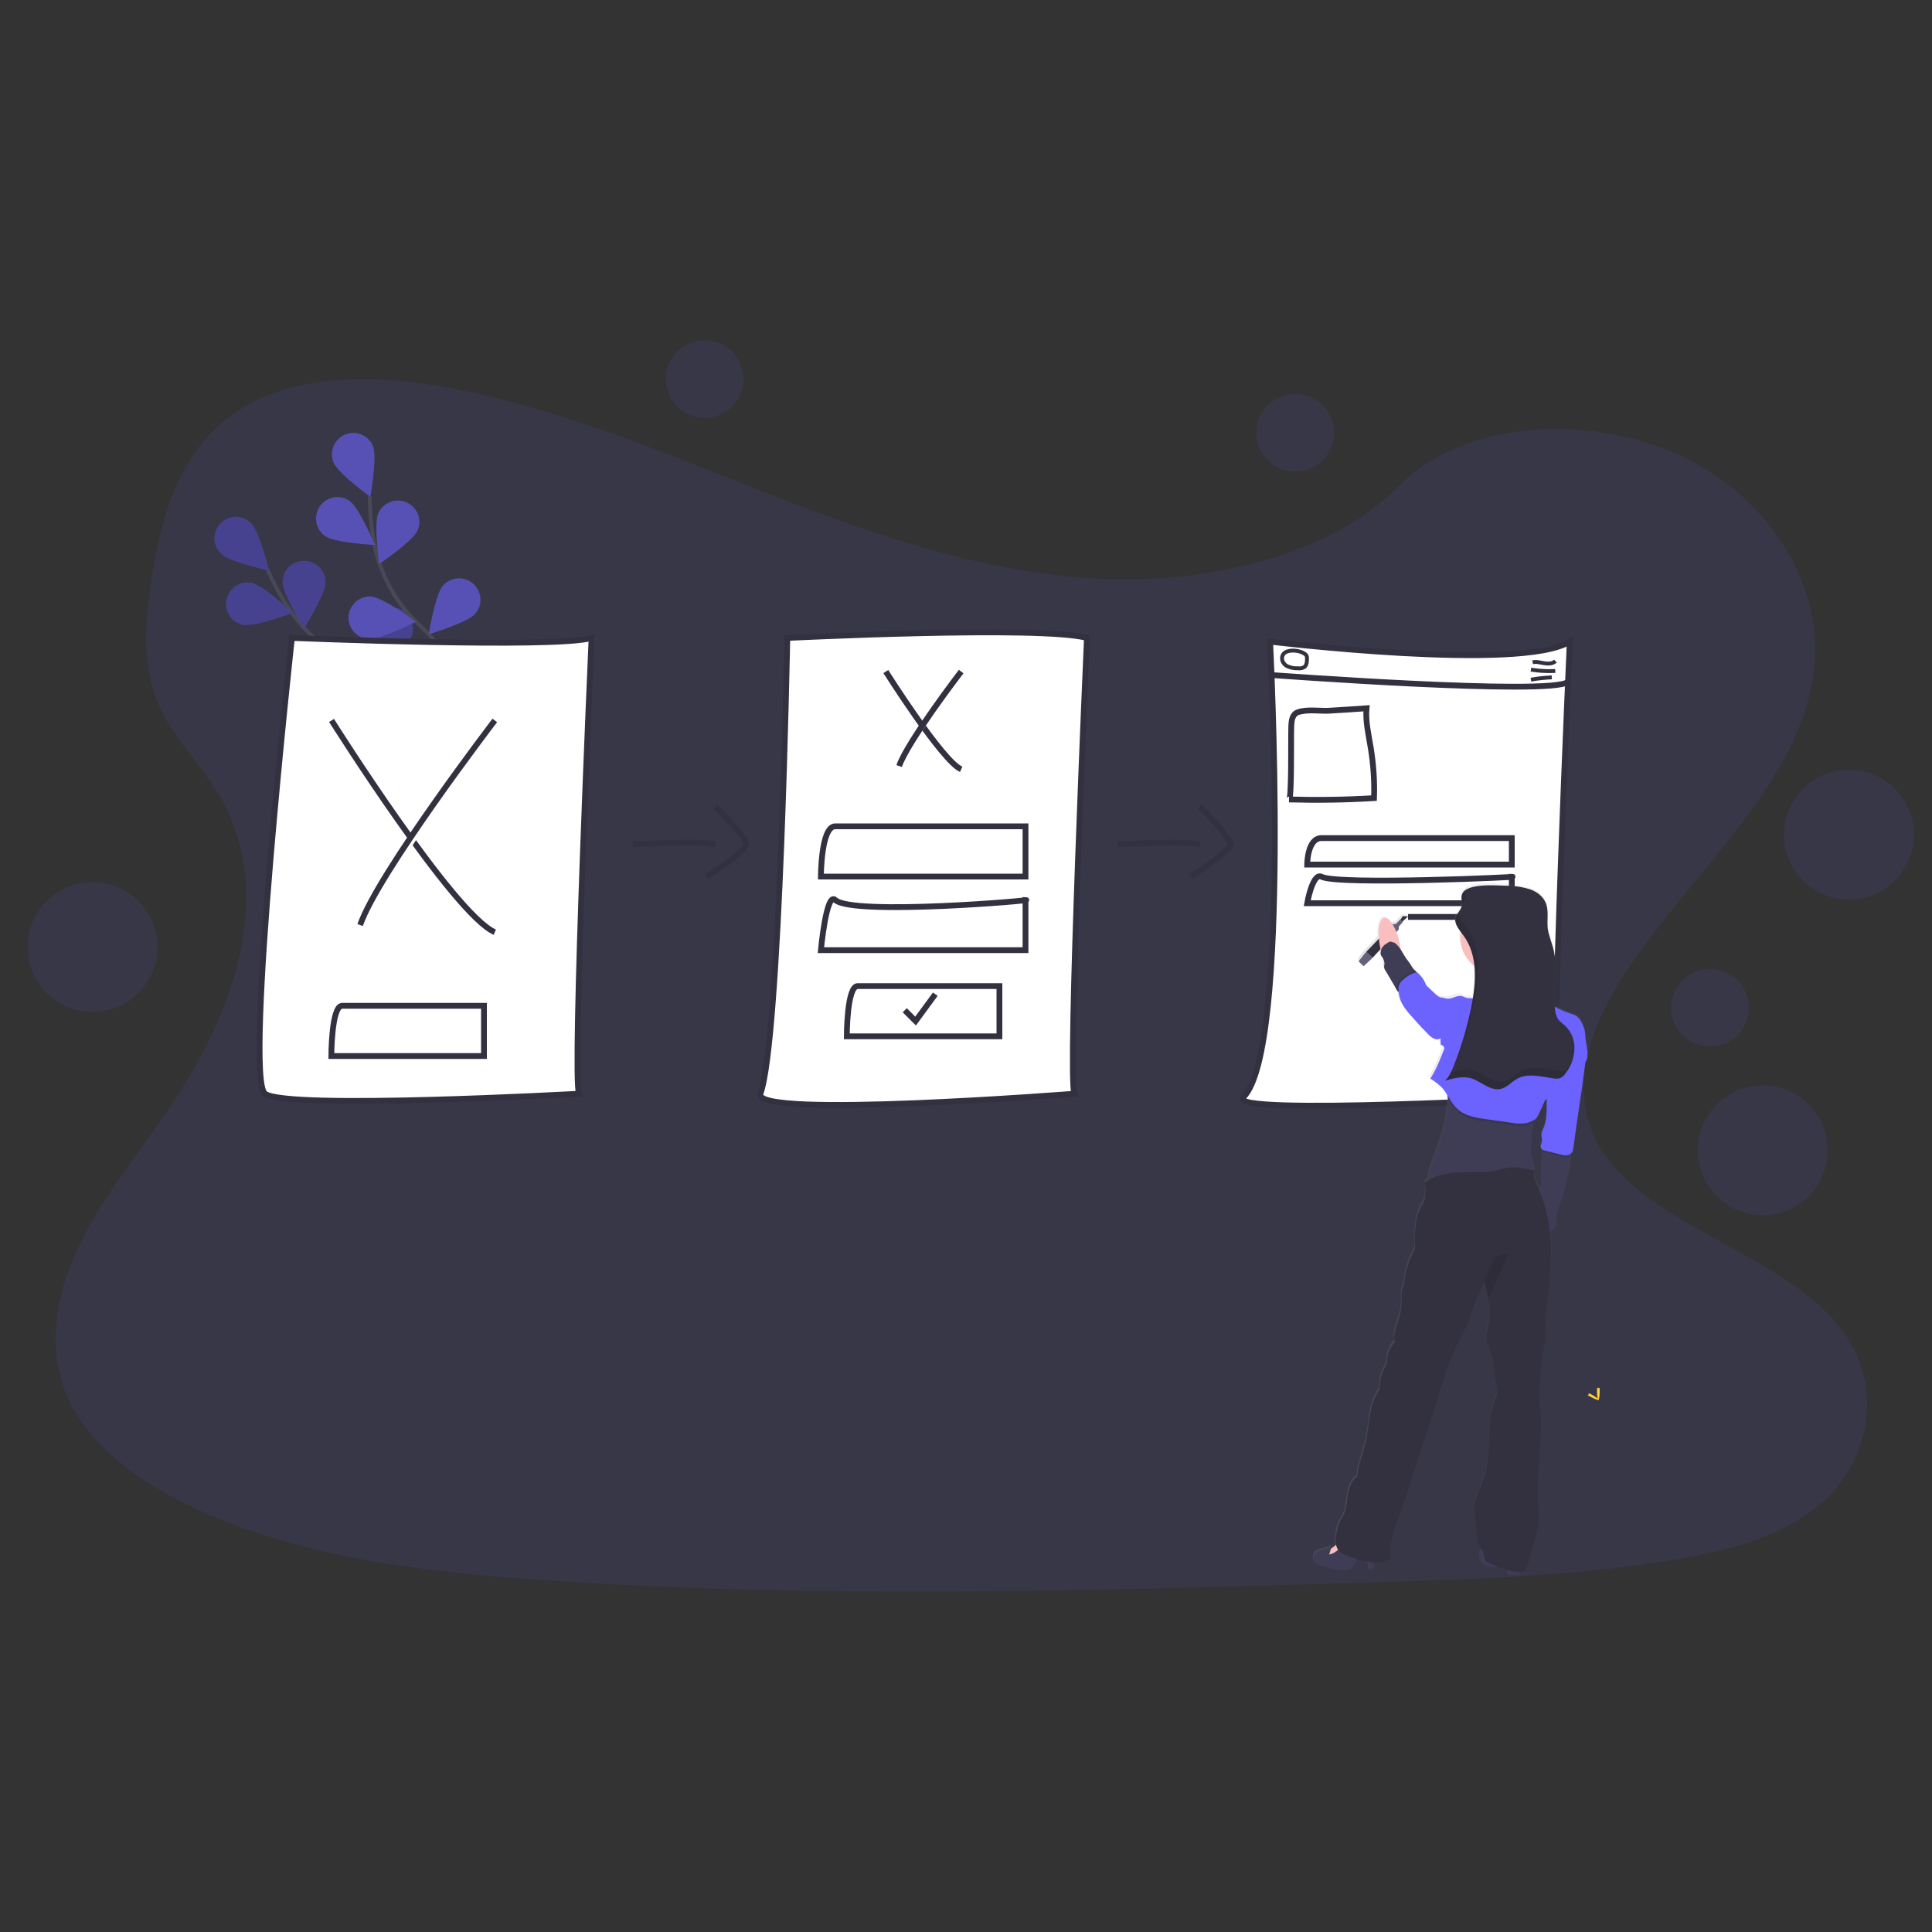 <?xml version="1.0" encoding="utf-8"?>
<!-- Generator: Adobe Illustrator 19.0.0, SVG Export Plug-In . SVG Version: 6.00 Build 0)  -->
<svg version="1.1" xmlns="http://www.w3.org/2000/svg" xmlns:xlink="http://www.w3.org/1999/xlink" x="0px" y="0px"
	 viewBox="0 0 1000 1000" style="enable-background:new 0 0 1000 1000;" xml:space="preserve">
<rect x="0" y="0" width="1000" height="1000" fill="#333333" stroke="none"/>
<style type="text/css">
	.st0{opacity:0.1;fill:#6C63FF;enable-background:new    ;}
	.st1{opacity:0.6;}
	.st2{fill:#6C63FF;}
	.st3{opacity:0.25;enable-background:new    ;}
	.st4{fill:none;stroke:#535461;stroke-width:2;stroke-miterlimit:10;}
	.st5{fill:#FFFFFF;stroke:#33313F;stroke-width:3;stroke-miterlimit:10;}
	.st6{fill:#FFFFFF;stroke:#33313F;stroke-width:2;stroke-miterlimit:10;}
	.st7{fill:none;stroke:#33313F;stroke-width:3;stroke-miterlimit:10;}
	.st8{fill:url(#SVGID_1_);}
	.st9{fill:#33313F;}
	.st10{fill:#65617D;}
	.st11{fill:#FBBEBE;}
	.st12{fill:#3F3D56;}
	.st13{opacity:0.1;enable-background:new    ;}
	.st14{opacity:0.1;}
	.st15{fill:#FFD037;}
</style>
<g id="_x23_background">
	<g>
		<g>
			<path class="st0" d="M573.4,299.7c-60.1-2-117.4-21.5-172-42.7s-108.9-44.8-167.5-56c-37.7-7.2-80.9-8.3-111.3,12
				c-29.3,19.5-38.7,53-43.8,84.2c-3.8,23.5-6,48.1,4.5,70.1c7.2,15.2,20.2,28.1,29.2,42.7c31.1,50.8,9.1,113.5-24.6,163.1
				c-15.8,23.3-34.1,45.5-46.3,70.3c-12.3,24.8-17.8,53.1-7.2,78.5C44.9,747,70.1,765.7,97.4,779c55.5,26.9,120.7,34.6,184.5,38.9
				c141,9.7,282.8,5.5,424.2,1.3c52.3-1.6,104.9-3.2,156.3-11.2c28.6-4.5,58.1-11.6,78.9-28.8c26.4-21.8,32.9-58.9,15.2-86.3
				c-29.6-46-111.5-57.4-132.2-106.7c-11.4-27.1,0.3-57.4,16.9-82.6c35.5-54.1,95-101.4,98.2-163.2c2.1-42.4-26.5-84.9-70.7-105
				c-46.3-21-110.7-18.4-144.9,16.4C688.4,287.7,626.4,301.5,573.4,299.7z"/>
			<circle class="st0" cx="364.7" cy="196.2" r="20.1"/>
			<circle class="st0" cx="670.4" cy="224" r="20.1"/>
			<circle class="st0" cx="885.1" cy="521.6" r="20.1"/>
			<circle class="st0" cx="957" cy="432" r="33.6"/>
			<circle class="st0" cx="912.4" cy="595.4" r="33.6"/>
			<circle class="st0" cx="47.9" cy="490.2" r="33.6"/>
		</g>
	</g>
</g>
<g>
	<g id="_x23_accessory_x28_have_x5B_plant_x5D__x29_" class="st1">
		<path class="st2" d="M168,363.1c5.8-2,18.9-18.2,18.9-18.2s-20.3-4.6-26.1-2.7c-5.8,2-8.8,8.3-6.9,14
			C155.9,362.1,162.2,365.1,168,363.1L168,363.1L168,363.1z"/>
		<path class="st2" d="M206.5,385.9c6-1,21.7-14.8,21.7-14.8s-19.2-8-25.3-7.1c-6,1-10.1,6.7-9.1,12.7S200.6,387,206.5,385.9
			L206.5,385.9L206.5,385.9z"/>
		<path class="st2" d="M253.1,361.2c-0.8,6-14.1,22.1-14.1,22.1s-8.6-19-7.8-25.1c0.8-6,6.4-10.3,12.4-9.5S253.9,355.1,253.1,361.2z
			"/>
		<path class="st3" d="M168,363.1c5.8-2,18.9-18.2,18.9-18.2s-20.3-4.6-26.1-2.7c-5.8,2-8.8,8.3-6.9,14
			C155.9,362.1,162.2,365.1,168,363.1L168,363.1L168,363.1z"/>
		<path class="st3" d="M206.5,385.9c6-1,21.7-14.8,21.7-14.8s-19.2-8-25.3-7.1c-6,1-10.1,6.7-9.1,12.7S200.6,387,206.5,385.9
			L206.5,385.9L206.5,385.9z"/>
		<path class="st3" d="M253.1,361.2c-0.8,6-14.1,22.1-14.1,22.1s-8.6-19-7.8-25.1c0.8-6,6.4-10.3,12.4-9.5S253.9,355.1,253.1,361.2z
			"/>
		<path class="st2" d="M216.6,367.4c5.9,1.5,25.8-4.7,25.8-4.7s-14.4-15.1-20.2-16.7c-5.9-1.9-12.1,1.4-13.8,7.2
			c-1.9,5.9,1.4,12.1,7.2,13.8C215.9,367.1,216.3,367.2,216.6,367.4L216.6,367.4z"/>
		<g>
			<path class="st4" d="M254.2,404.3c0,0-25.5-45.2-64-58.2c-16.2-5.4-30.1-15.8-39.8-29.8c-4.6-6.7-8.5-13.7-11.8-21.2"/>
			<path class="st2" d="M114.5,286.7c4.4,4.3,24.8,8.6,24.8,8.6s-5-20.2-9.4-24.5c-4.3-4.4-11.3-4.4-15.6,0
				c-4.4,4.3-4.4,11.3,0,15.6C114.3,286.6,114.4,286.7,114.5,286.7L114.5,286.7z"/>
			<path class="st2" d="M126,323.4c5.9,1.2,25.5-6.2,25.5-6.2s-15.2-14.3-21.2-15.5c-5.9-1.2-11.8,2.7-13,8.7
				C116,316.5,119.9,322.2,126,323.4L126,323.4z"/>
			<path class="st2" d="M168.5,301.4c0,6.1-11.1,23.8-11.1,23.8s-11.1-17.6-11.1-23.8s4.9-11.1,11.1-11.1S168.5,295.3,168.5,301.4
				L168.5,301.4z"/>
			<path class="st2" d="M213.2,328.7c-1.9,5.9-17.6,19.4-17.6,19.4s-5.3-20.2-3.4-26c1.9-5.9,8-9.1,13.8-7.2
				C211.8,316.7,215,322.9,213.2,328.7L213.2,328.7L213.2,328.7z"/>
			<path class="st3" d="M114.5,286.7c4.4,4.3,24.8,8.6,24.8,8.6s-5-20.2-9.4-24.5c-4.3-4.4-11.3-4.4-15.6,0
				c-4.4,4.3-4.4,11.3,0,15.6C114.3,286.6,114.4,286.7,114.5,286.7L114.5,286.7z"/>
			<path class="st3" d="M126,323.4c5.9,1.2,25.5-6.2,25.5-6.2s-15.2-14.3-21.2-15.5c-5.9-1.2-11.8,2.7-13,8.7
				C116,316.5,119.9,322.2,126,323.4L126,323.4z"/>
			<path class="st3" d="M168.5,301.4c0,6.1-11.1,23.8-11.1,23.8s-11.1-17.6-11.1-23.8s4.9-11.1,11.1-11.1S168.5,295.3,168.5,301.4
				L168.5,301.4z"/>
			<path class="st3" d="M213.2,328.7c-1.9,5.9-17.6,19.4-17.6,19.4s-5.3-20.2-3.4-26c1.9-5.9,8-9.1,13.8-7.2
				C211.8,316.7,215,322.9,213.2,328.7L213.2,328.7L213.2,328.7z"/>
			<path class="st4" d="M252.8,403.5c0,0-5-51.7-34.9-79.2c-12.6-11.4-21.2-26.7-24.3-43.4c-1.5-8-2.2-16-2.2-24.1"/>
			<path class="st2" d="M172.6,239.3c2.3,5.7,19.1,17.9,19.1,17.9s3.6-20.5,1.4-26.2c-2.3-5.7-8.7-8.4-14.4-6.1
				C173.1,227.2,170.3,233.6,172.6,239.3L172.6,239.3L172.6,239.3z"/>
			<path class="st2" d="M168.3,277.5c5,3.5,25.8,4.6,25.8,4.6s-8.1-19.2-13.1-22.8c-5-3.5-11.9-2.3-15.4,2.7
				C162.1,267.1,163.3,274,168.3,277.5L168.3,277.5z"/>
			<path class="st2" d="M190.6,330.8c6,0.5,24.6-9,24.6-9s-16.7-12.4-22.8-13c-6.1-0.6-11.4,4-12,10.1
				C180,324.9,184.5,330.3,190.6,330.8L190.6,330.8z"/>
			<path class="st2" d="M216.1,274.6c-2.5,5.6-19.8,17.3-19.8,17.3s-3-20.6-0.5-26.2c2.5-5.6,9-8.1,14.6-5.7
				C216.1,262.5,218.6,269,216.1,274.6L216.1,274.6z"/>
			<path class="st2" d="M246,317.7c-4,4.6-24.1,10.6-24.1,10.6s3.3-20.6,7.4-25.2c4-4.6,11.1-5,15.6-1
				C249.5,306.2,250,313.1,246,317.7L246,317.7L246,317.7z"/>
		</g>
		<path class="st2" d="M269.2,363.6c-3.2,5.2-21.8,14.5-21.8,14.5s-0.2-20.9,3.1-26.1c3.2-5.2,10-6.9,15.2-3.6
			C270.9,351.6,272.4,358.4,269.2,363.6z"/>
	</g>
	<g id="_x23_chart_x28_have_x5B_paper_x5D__x29_">
		<path class="st5" d="M151.1,330.2c0,0,136.5,5.6,155.1,0c0,0-10.2,228.5-6.5,235.9c0,0-151.4,8.4-162.5,0
			C126.1,557.8,151.1,330.2,151.1,330.2z"/>
		<path class="st5" d="M171.6,372.9c0,0,63.2,100.3,84.5,109.6"/>
		<path class="st5" d="M256.1,372.9c0,0-60.4,79-69.7,105.9"/>
		<path class="st5" d="M171.6,520.6"/>
		<path class="st5" d="M250.5,520.6h-73.4c-5.6,0-5.6,26-5.6,26h79V520.6z"/>
		<path class="st5" d="M407.5,330.2c0,0,131-6.5,155.1,0c0,0-10.2,228.5-6.5,235.9c0,0-167.4,13.1-162.5,0
			C403.8,538.3,407.5,330.2,407.5,330.2z"/>
		<path class="st5" d="M458.5,347.6c0,0,29.2,46.3,39,50.6"/>
		<path class="st5" d="M497.5,347.6c0,0-27.9,36.4-32.1,48.9"/>
		<path class="st5" d="M530.8,427.7h-98.5c-7.4,0-7.4,26-7.4,26h105.9V427.7z"/>
		<path class="st5" d="M517.3,510.4h-73.4c-5.6,0-5.6,26-5.6,26h79V510.4z"/>
		<path class="st5" d="M530.8,465.8c7.4,0-89.7,8.4-98.5,0c-4.6-4.4-7.4,26-7.4,26h105.9V465.8z"/>
		<polyline class="st5" points="468.3,522.9 473.9,528.5 484.1,514.6 		"/>
		<path class="st5" d="M657.4,332.1c0,0,130,15.8,155.1,0c0,0-10.2,228.5-6.5,235.9c0,0-172.6,9.7-162.5,0
			C668.5,543.8,657.4,332.1,657.4,332.1z"/>
		<path class="st5" d="M675.4,372.5c0,0,18.8,29.7,25.1,32.5"/>
		<path class="st5" d="M700.5,372.5c0,0-17.9,23.5-20.6,31.4"/>
		<path class="st5" d="M782.5,433.8H684c-7.4,0-7.4,13.7-7.4,13.7h105.9V433.8z"/>
		<path class="st5" d="M728.8,474.6h51.3c7.4,0,7.4,13.7,7.4,13.7h0.2"/>
		<path class="st5" d="M782.5,453.8c7.4,0-89.7,4.5-98.5,0c-4.6-2.3-7.4,13.7-7.4,13.7h105.9V453.8z"/>
		<path class="st5" d="M658.1,349.4c0,0,144.2,10.7,153.4,3.6"/>
		<path class="st6" d="M793.3,342.8c2-0.5,4,0.2,6,0.5s4.3,0.3,5.8-1.1"/>
		<path class="st6" d="M792.4,346.6c4.2,0.7,8.4,0.9,12.6,0.7"/>
		<path class="st6" d="M792.4,351.8c3.5-0.7,7.2-1,10.8-1.2"/>
		<path class="st6" d="M666.2,344.8c1.8,0.8,3.6,1.2,5.6,1.1c1.2,0.2,2.4-0.1,3.4-0.7c1.2-1,1.3-2.8,1.3-4.4c0-0.5,0-0.9-0.2-1.4
			c-0.3-0.5-0.6-0.7-1-1c-2.3-1.6-6.6-2.2-9.3-1.1C662.5,338.7,663,343.1,666.2,344.8z"/>
		<path class="st5" d="M707.3,366.6c-0.6,6.9,1.1,13.7,2.2,20.5c1.4,8.6,2,17.3,1.7,26c-14.7,0.9-29.4,1.1-44,0.7
			c1.4,0,1-31,1.1-33.9c0.2-3.6-0.7-9.9,3.6-11.3c4.5-1.5,10.8-0.6,15.4-0.7C694,367.5,700.6,367.1,707.3,366.6z"/>
		<path class="st7" d="M327.6,437c0,0,36.2-1.9,42.7,0"/>
		<path class="st7" d="M370.4,417.5c0,0,15.8,15.8,15.8,19.5s-20.4,16.7-20.4,16.7"/>
		<path class="st7" d="M578.4,437c0,0,36.2-1.9,42.7,0"/>
		<path class="st7" d="M621.1,417.5c0,0,15.8,15.8,15.8,19.5s-20.4,16.7-20.4,16.7"/>
	</g>
</g>
<g id="_x23_woman_x28_hold_x5B_pen_x5D__x2C_point_x5F_to_x29_">
	
		<linearGradient id="SVGID_1_" gradientUnits="userSpaceOnUse" x1="753.989" y1="632.64" x2="896.102" y2="632.64" gradientTransform="matrix(1 0 0 1 -74.4 3.34)">
		<stop  offset="0" style="stop-color:#808080;stop-opacity:0.25"/>
		<stop  offset="0.54" style="stop-color:#808080;stop-opacity:0.12"/>
		<stop  offset="1" style="stop-color:#808080;stop-opacity:0.1"/>
	</linearGradient>
	<path class="st8" d="M820.6,535.4c0-1.1-0.2-2.2-0.5-3.3c-0.8-3.2-2.7-7-5.9-7.9c-3.2-1-6.3-2.3-9.2-3.9
		c-0.6-9.9,1.8-20.2-0.7-29.8c-0.9-3.5-2.4-6.9-2.9-10.5c-0.5-4.5,0.7-9.3-1.1-13.5c-1.4-3.3-4.6-5.6-7.9-6.8
		c-3.3-1.2-7-1.5-10.5-1.9c-4.5-0.4-18.9-2-24,2l0,0c-0.4,0.3-0.7,0.6-0.9,0.9l0,0c-0.1,0.2-0.2,0.3-0.3,0.5v0.1
		c-0.1,0.2-0.2,0.4-0.3,0.6l0,0c-0.1,0.2-0.1,0.5-0.2,0.7c0,0.1,0,0.2,0,0.2c0,0.2,0,0.4,0,0.5v0.3c0,0.2,0,0.4,0,0.5s0,0.1,0,0.2
		c0.1,0.8,0.2,1.7,0.2,2.5c0,0.4,0,0.8-0.1,1.2c-0.3,1.1-0.8,2.1-1.6,3l0,0l-0.2,0.3l-0.3,0.5l-0.3,0.4l-0.2,0.4
		c-0.1,0.2-0.2,0.3-0.3,0.5l-0.2,0.3c-0.1,0.3-0.2,0.6-0.3,0.8c-0.2,0.8-0.2,1.7,0,2.4c0.3,1,0.7,2,1.3,3c0.2,0.4,0.5,0.7,0.7,1.1
		c0.3,0.4,0.5,0.6,0.7,0.8c-0.1,0.8-0.2,1.8-0.2,2.6c0,5.9,2.7,11.4,7.3,15c0.4,3.9,0.3,7.9-0.1,11.8c-0.1,0.8-0.2,1.7-0.3,2.4
		c-0.1,0.7-0.2,1.4-0.3,2c-1.4,0.2-2.8,0.1-4.1-0.3c-0.7-0.3-1.2-0.5-1.9-0.7c-2.7-0.7-5.5,2-8.2,1.2c0,0.1-0.1,0.3-0.1,0.4
		c-0.6-0.4-1.2-0.6-1.9-0.6c-1.6-0.1-2.9-1.2-4-2.3l-3.5-3.3c-0.3-0.2-0.5-0.5-0.7-0.7c-0.2-0.4-0.4-0.7-0.5-1.1
		c-0.7-1.9-2-3.5-3.4-4.9c-0.3-0.4-0.7-0.6-1-0.7c-0.2,0-0.3,0-0.5,0c-0.1-0.1-0.2-0.3-0.3-0.4c-0.3-0.3-0.5-0.6-0.7-0.7
		c-1.7-1.6-1.9-2.9-3.3-4.6c-1.3-1.7-2.4-3.4-3.4-5.2c-0.1-0.9-0.3-2-0.5-3c-0.5-2.3-1.1-4.6-2-6.8l1.3-1.4v-1.4l2.2-2.7l-0.2-0.1
		l2.8-2.6l-2.8-0.1l-1.3,1.8l-0.1-0.1L722,477l-1.7,0.2l-0.2,0.2c-1.4-2-2.8-3.1-4.1-2.9c-2.1,0.5-3.3,4.6-2.9,10.1l-6.4,6.7
		L706,492l-3.3,4.3l2.6,2.5l4-3.7l0.7-0.7l4-4.3c0,0.1,0.1,0.3,0.1,0.5c-0.1,0.7-0.2,1.3-0.2,2c0,0.8,0.7,1.4,1.1,2
		c0.7,0.9,0.9,2,0.9,3.2c0,0.4-0.2,0.7-0.2,1.2c0,0.8,0.4,1.7,0.8,2.4c1.6,2.6,3.1,5.2,4.6,7.8c0.3,0.6,0.7,1.1,0.9,1.7v0.1
		c0.3,0.6,0.7,1,1.2,1.4c0.2,2,0.7,3.9,1.6,5.7c0.2,0.4,0.4,0.7,0.6,1c1.2,2,2.7,4,4.4,5.7l2.2,2.5c2.1,2.4,4.4,4.8,6.7,7.2
		c0.8,0.9,1.9,1.6,3,2.1c1.1,0.5,2.4,0.3,3.3-0.5c0,1.1,0,2.3,0,3.4c0.7,0.1,1.2,0.5,1.7,1c0.3,0.7,0.2,1.4-0.2,2
		c-2,5-3.9,10-6.9,14.6c2,1.2,4,2.7,5.8,4.4c1.1,1.2,2.1,2.6,3,4.1c0.1,0.7,0.2,1.4,0.2,2c0.7,11.1-3.6,22.1-7.4,32.6
		c-1.1,3-2.3,6.1-2.2,9.2c-0.7,0.5-1.4,0.9-2,1.5c0.7,2,0.5,3.7,0.4,5.9c0,1.3-0.3,2.5-0.7,3.7c-0.4,0.8-0.9,1.6-1.3,2.4
		c-2.4,4.3-3,9.3-3.4,14.1c-0.3,3,0.8,6.5-0.5,9.1c-2.3,4.5-4.4,9.3-4.6,14.3c0,1.1-0.2,2.2-0.5,3.3c-0.3,0.9-0.8,1.7-1.1,2.6
		c-0.3,1.2-0.4,2.5-0.2,3.7c0.2,4.5-0.5,8.9-2,13.1c-1.1,3.3-2.4,6.9-1.5,10.3c-2.2,2.3-3.6,5.4-3.9,8.6c0,0.8-0.1,1.7-0.3,2.5
		c-0.3,0.8-0.7,1.7-1.1,2.4c-1.9,3.4-2.8,7.2-2.5,11.1c-2.8,3.8-4.2,8.5-5,13.1c-0.8,4.6-1.2,9.4-2.2,13.9c-1.4,6-4,12.2-4.5,18.4
		c-3,2-4.3,5.7-4.9,9.2c-0.7,3.5-0.7,7.2-2.1,10.5c-0.7,1.7-1.9,3.3-2.6,4.9c-0.6,1.4-0.9,2.8-1.1,4.3c-0.5,2.3-0.8,4.8-0.3,7
		c-0.7,0.8-1.7,1.6-2.7,2c0.2-0.6,0.3-1.1,0.4-1.8c-2.4,2.1-6.7,1.4-8.6,4c-1.2,1.8-0.7,4.1,0.9,5.4c0.6,0.4,1.2,0.7,2,0.8
		c4.6,1.5,9.4,3,14.2,2.2c0.6-0.1,1.1-0.3,1.6-0.6c0.7-0.5,1.1-1,1.5-1.8l2.1-3.4c1.7,0.6,3.4,0.9,5.2,1.2c0.2,1.5,0.3,3,0.4,4.5
		c0.9,0.2,2.1,0.2,2.6-0.7c0.1-0.4,0.2-0.7,0.2-1c0-0.7,0.1-1.6,0.2-2.4h0.2c2.9,0.1,5.7-0.5,8.2-1.7c-1-8.2,2.3-16.3,5.1-24.1
		c3-8.2,5.6-16.5,8.2-24.9c1.9-5.9,3.9-11.5,5.8-17.5c2.3-7.4,4.6-14.9,6.9-22.3c1-3.3,2-6.5,3.2-9.8c2.4-6.6,5.3-13,8.6-19.1
		c0.9-1.8,1.9-3.5,2.6-5.3c0.9-2.2,1.6-4.6,2.3-6.8c1.6-4.7,3.6-9.3,5.9-13.7l0.2-0.4c0.7,3.1,1.5,6.2,2,9.3
		c0.7,3.8,0.7,7.7,0.2,11.5c-0.5,2.6-1.3,5.1-1.2,7.8c0.2,3.6,2,7,3.1,10.4c0.7,2.6,0.9,5.3,1,8c0.3,4.2,2.5,8.8,0.9,12.7
		c-4.9,12.3-2.6,26.1-5.4,39c-1.5,6.6-5.9,12.8-5.6,19.6c0.3,4.8,0.7,9.6,1.3,14.4c0.1,1.5,0.5,2.9,1,4.3c0.4,0.7,0.8,1.4,1.3,2
		c-0.4,0.2-0.7,0.6-1,1.5c-0.8,2.4,0,5,2,6.5c0.8,0.5,1.8,0.7,2.7,0.9c1.3,0.4,2.6,0.6,3.9,0.6c0.4,0,0.8-0.1,1.2-0.2
		c1.4,0.7,2.9,1.1,4.4,1.6c0,0.4,0,0.7,0.1,1.1c0,0.4,0.2,0.8,0.5,1c0.2,0.1,0.5,0.2,0.7,0.2h5c0-0.5,0-0.8,0-1.3
		c1.2,0.1,2.3-0.3,3.3-1c0.5-0.6,0.7-1.2,0.9-2c1.4-4.6,2.8-9.3,4.1-14c0.7-2,1.1-4,1.4-6c0.6-3.3,0.7-6.6,0.6-9.9
		c-1.8-17.1,2.1-34.3,0.8-51.5c-0.7-10.3-0.3-20.7,1.6-30.8c0.5-2.3,0.9-4.6,1.1-7c0.4-4.4-0.1-8.7,0.2-13c0.1-1.5,0.3-3,0.5-4.5
		c1.3-9.3,2-18.7,2.1-28.1c0-3.1-0.2-6.2-0.6-9.3c0.9-0.3,1.9-0.7,2.5-1.5c0.8-1.1,0.7-2.6,0.7-4c0-3.3,1.4-6.4,2.5-9.5
		c1.4-4.3,2.6-8.6,3.5-13c0.9-3.5,1.5-7.2,1.6-11c0-0.4,0-0.7-0.1-1.1c0.4-0.3,0.7-0.6,0.8-0.9c0.3-0.6,0.4-1.1,0.5-1.7
		c0.4-2.4,0.7-4.7,1-7.2c0.3-1.7,0.5-3.4,0.7-5.1c1-6.9,2-13.7,3-20.6c0.3-1.8,0.5-3.6,0.7-5.4l0.7-5.3c0.1-0.7,0.2-1.3,0.3-1.9
		C823,544.8,820.7,539.7,820.6,535.4z M795.9,612.5c-1.1-2.6-2.1-5.3-1.9-8.1H794c0.3-0.8,0.2-1.8-0.1-2.6c-0.3-0.7-0.7-1.3-1.1-2
		c-0.4-0.8-0.5-1.7-0.5-2.6c-0.2-5.7,0.2-11.3,1.3-16.8c0.1-0.7,0.3-1.3,0.4-2c0.4-0.2,0.7-0.5,1-0.8c0.5-0.6,0.9-1.2,1.2-1.9
		c1-2.1,2-4.3,2.9-6.4c0.3-0.7,0.7-1.5,1.4-1.7c-0.2,5.4,0.4,11-1.9,15.9c-0.5,0.8-0.7,1.7-0.9,2.5c-0.2,1.4,0.4,2.8,0.2,4.2
		c-0.1,0.7-0.4,1.4-0.6,2c-0.2,0.7,0,1.5,0.6,2c0.1,0.1,0.3,0.2,0.4,0.2c-0.1,0.4-0.1,0.7-0.1,1.1c-0.1,0.7-0.1,1.5-0.2,2
		c-0.2,2.2-0.3,4.6-0.3,6.8c0,2.5,0.1,4.9,0.1,7.4c0,0.7-0.1,1.5-0.4,2.1c-0.2,0.4-0.5,0.7-0.7,0.9
		C796.5,614,796.2,613.2,795.9,612.5z"/>
	<polygon class="st9" points="725.7,477.2 728.9,474.3 726.1,474.2 724.6,476.4 	"/>
	<polygon class="st10" points="703.2,497.6 706.6,493.3 707.3,492.6 717.5,482 720.9,478.4 722.5,478.2 724.8,475.9 726.2,477.1 
		724,479.7 724,481.1 720.4,484.9 710.5,495.6 709.8,496.4 705.8,500.1 	"/>
	<polygon class="st9" points="707.3,492.6 717.5,482 720.4,484.9 710.5,495.6 	"/>
	
		<ellipse transform="matrix(-0.201 -0.98 0.98 -0.201 383.691 1293.583)" class="st11" cx="719.6" cy="490.3" rx="14.9" ry="5.2"/>
	<path class="st12" d="M765.9,803.3c-0.8,2.3,0,5,2,6.4c0.8,0.5,1.8,0.7,2.7,0.9c1.3,0.4,2.6,0.6,3.9,0.6c1.6-0.1,3.2-0.7,4.7-0.9
		c0.2,0,0.4,0,0.6,0.1c0.2,0.2,0.3,0.4,0.2,0.7c0,0.9,0.1,1.9,0.2,2.8c-0.1,0.6,0.3,1.1,0.9,1.2c0.1,0,0.2,0,0.4,0h5
		c0.1-4.5-0.4-8.8-1.5-13.1c-0.1-0.4-0.2-0.7-0.4-0.9c-0.5-0.5-1-0.8-1.6-0.9c-1.2-0.6-2.6-0.7-3.9-0.7c-1.6,0.2-3,1.3-4.4,2.1
		c-1.4,0.8-3.3,1.7-4.9,1.2S766.7,800.8,765.9,803.3z"/>
	<path class="st11" d="M691.9,799.2c-1.4,1.5-3.2,2.7-5.1,3.4l-0.8,0.5c-0.1,0-0.2,0.1-0.3,0.2c0,0.2,0,0.3,0.1,0.5
		c1.5,2.2,4.3,3.3,6.8,2.5c0.6-0.1,1.1-0.4,1.5-0.7c0.7-0.8,1.1-1.9,1.1-3c0.3-1.1,0.2-2.3-0.2-3.4
		C693.9,796.1,693.4,797.4,691.9,799.2z"/>
	<path class="st12" d="M711.2,810.7c0,0.4,0,0.7-0.2,1c-0.5,0.8-1.7,0.8-2.6,0.7c-0.2-3.2-0.6-6.3-1.1-9.4c-1.8-0.1-3.1,1.7-4.1,3.2
		l-2.5,4c-0.4,0.7-0.8,1.3-1.5,1.7c-0.5,0.3-1,0.5-1.6,0.6c-4.7,0.7-9.6-0.7-14.1-2.2c-0.7-0.2-1.3-0.5-2-0.8
		c-1.7-1.2-2.1-3.6-0.9-5.4c2-2.6,6.2-1.9,8.6-4c-0.3,1.5-0.7,3-1.2,4.5c3.3-0.5,5.4-3.4,8-5.4c0.7-0.6,1.4-0.9,2.2-1.1
		c0.7-0.1,1.3,0,1.9,0.2c3,0.7,5.8,2.1,8.2,4c0.9,0.7,2.5,1.9,3,3.1C711.7,806.5,711.2,809.1,711.2,810.7z"/>
	<circle class="st11" cx="775.1" cy="485.1" r="19.2"/>
	<path class="st12" d="M812.9,598.3c-0.1,3.7-0.6,7.3-1.6,10.9c-0.9,4.4-2,8.7-3.5,13c-1.1,3.1-2.5,6.2-2.5,9.5c0,1.4,0.2,2.9-0.7,4
		c-0.7,0.7-1.7,1.3-2.7,1.6c-1,0.3-1.9,1-2.3,2c-0.8-1.3-1.5-2.7-2-4.3c-1.7-5.1-3.3-10.2-4.6-15.4c-0.3-0.6-0.2-1.3,0.1-1.9
		c0.3-0.2,0.6-0.4,0.8-0.5c0.9-0.4,1.9-0.9,2.6-1.7c0.4-0.3,0.7-0.7,0.8-1.1c0.3-0.7,0.4-1.4,0.4-2.1c0-2.4,0-4.9-0.1-7.3
		c0-2.2,0-4.6,0.3-6.8c0-0.5,0.1-1.1,0.2-2c0.2-1.5,0.5-3.2,1.2-3.7c1.2-0.8,4.7,0.3,6,0.5c2.3,0.3,4.6,0.7,6.9,1.1
		C812.8,595.5,812.9,596.9,812.9,598.3z"/>
	<path class="st12" d="M735.5,506.5c-0.7,1.5-2.5,2.2-3.9,3.2l-4.7,3.3c-0.7,0.6-1.5,0.8-2.3,0.8c-0.7-0.3-1.4-0.8-1.8-1.7l-0.1-0.1
		l-0.9-1.7l-4.6-7.8c-0.6-0.7-0.8-1.6-0.8-2.4c0-0.4,0.2-0.7,0.2-1.1c0-1.1-0.3-2.2-0.9-3.2c-0.4-0.7-1.1-1.3-1.1-2c0-1,0.1-2,0.6-3
		c0.5-0.8,1.2-1.7,2-2.1c0.5-0.3,0.9-0.7,1.4-0.9c0.3-0.2,0.6-0.3,0.8-0.4c0.7-0.2,1.5,0.5,2.3,0.5c3.3,2.2,4.6,6.5,7.2,9.6
		c1.5,1.8,1.7,3.1,3.3,4.6c0.3,0.3,0.6,0.5,0.7,0.7c0.4,0.4,0.7,0.7,0.8,1.2C734,504.8,735.8,505.8,735.5,506.5z"/>
	<path class="st11" d="M768.4,504.3c1.4,2.9,2.5,6.1,2,9.4c-0.1,0.8-0.4,1.7-0.8,2.4c-1.3,2-4.2,2.4-6.6,2.5c-1-0.1-2,0.3-2.9,0.9
		c-0.7,0.9-0.7,2.3,0.2,3.2c0.7,0.8,1.8,1.5,2.9,1.9c3.9,1.7,8,3.2,12.3,2.7c2-0.2,3.8-0.7,5.8-1c2.1-0.2,4.2-0.4,6.3-0.4
		c2.5-0.1,5-0.4,7.5-0.6l6.7-0.7c0.4,0,0.7-0.1,1-0.4c0.5-0.6-0.2-1.4-0.7-1.9c-3.5-2.6-8.1-4.5-10-8.4c-0.9-1.9-1.2-4.1-2-6
		c-0.7-2-1.8-3.8-2.2-5.9c-0.2-1.8-0.4-3.6-0.3-5.4c0-1.9-0.7-3.6-1.9-4.9c-1.3-1.2-3.3-1.6-5-1.7c-4.5-0.2-9.2,0.8-12.4,4
		c-0.8,0.8-1.6,1.9-2.4,2.6c-0.8,0.7-2,1-1.5,2c0.6,0.9,1.7,1.6,2.3,2.5C767.3,502.2,767.9,503.3,768.4,504.3z"/>
	<path class="st12" d="M806.3,531.2c-1.2,7.2-3.1,14.1-5.7,20.9c-1.3,3.1-2.4,6.2-3.3,9.4c-0.7,2.9-0.6,5.9-1.2,8.8
		c-0.8,3.6-1.7,7.2-2.3,10.9c-1.1,5.5-1.6,11.1-1.3,16.8c0,0.9,0.2,1.8,0.5,2.6c0.3,0.7,0.8,1.2,1.1,2c0.5,1.2,0.4,2.6-0.3,3.7
		c-0.5,1-1.1,2-2,2.9c-8.6,2.6-17.9,1.8-26.9,2.3c-8.4,0.5-16.7,2.2-24.9,0.7c-0.9-3.7,0.7-7.6,2-11.2c3.8-10.5,8.1-21.5,7.4-32.5
		c-0.1-1.3-0.2-2.6-0.5-3.8c-1.3-7.8,0.1-15.9,2.5-23.5c1.5-4.7,1.4-9.8,1-14.7c-0.2-1.6-0.2-3.2-0.1-4.8c0.2-1.7,0.7-3.2,1.8-4.5
		l0.2-0.2c0.1-0.2,0.4-0.1,0.7,0l0,0c0.2,0.1,0.3,0.1,0.5,0l0.1-0.1c0.1-0.1,0.2-0.1,0.3,0c0.2,0.1,0.3,0.6,0.7,0.7
		c0.7,0.1,1.4,0.2,2,0.2c0.8,0,1.7,0.2,2.5,0.4h0.1c1.2,0.2,2.4,0.1,3.6-0.3c0.7-0.2,1.5-0.5,2.2-0.8c0.6-0.2,1.1-0.5,1.8-0.6
		c0.8-0.6,0.7-2.9,0.8-3.9c0.1-1,0.4-2,0.7-2.9c0.8-1.4,2.3-2.2,4-2.3c1.6-0.1,3.3,0.1,4.7,0.5c3.4,0.5,7,0.4,10.4,1.2
		c1.7,0.4,3.5,1,5.1,0.2c0.5,0.1,0.5,0.5,0.5,0.9s-0.1,0.8-0.3,1.3c-0.6,2.6,1.4,4.9,3.3,6.8c0.8,0.8,1.8,1.6,2.8,2.2
		c0.9,0.5,1.9,0.6,2.8,1c0.7,0.4,1.4,1,1.9,1.7c0.6,0.8,0.9,1.8,1,2.7C806.8,527.7,806.6,529.4,806.3,531.2z"/>
	<path class="st13" d="M806.3,531.2c-1.2,7.2-3.1,14.1-5.7,20.9c-1.3,3.1-2.4,6.2-3.3,9.4c-0.7,2.9-0.6,5.9-1.2,8.8
		c-0.8,3.6-1.7,7.2-2.3,10.9c-0.2,0.1-0.4,0.2-0.6,0.3c-1.1,0.6-2.4,0.9-3.6,1.2c-2.2,0.3-4.6,0.2-6.8-0.2l-13.3-1.8
		c-5.3-0.7-11-1.6-14.9-5.1c-2.1-2-3.6-4.6-5.2-7.1c-0.1-1.3-0.2-2.6-0.5-3.8c-1.3-7.8,0.1-15.9,2.5-23.5c1.5-4.7,1.4-9.8,1-14.7
		c-0.2-1.6-0.2-3.2-0.1-4.8c0.2-1.7,0.7-3.2,1.8-4.5c0.3-0.1,0.6-0.2,0.8-0.2l0,0c0.2,0,0.4-0.1,0.6-0.1h0.3c0.3,0,0.7,0,0.9,0.1
		c0.7,0.2,1.2,0.5,1.9,0.7h0.1c0.8,0.3,1.7,0.4,2.5,0.4c1.2,0,2.5-0.2,3.7-0.3c1.5-0.3,3.1,0,4.4,0.7c0.8,0.7,1.7,1.5,2.4,2.2
		c0.9,0.7,2,1.3,3.1,1.7c8,3.1,16.9,2.9,24.7-0.6c0.7-0.5,1.6-0.7,2.5-0.7c0.7,0.1,1.2,0.4,1.8,0.7s1.1,0.7,1.7,0.9
		c0.6,0.8,0.9,1.8,1,2.7C806.7,527.6,806.6,529.4,806.3,531.2z"/>
	<path class="st2" d="M814.3,525.1c-3.7-1.1-7.2-2.7-10.6-4.6c-0.6-0.4-1.1-0.7-1.8-0.7c-0.8,0-1.8,0.2-2.5,0.7
		c-7.9,3.3-16.7,3.5-24.7,0.6c-1.1-0.4-2.1-0.9-3.1-1.7c-0.7-0.8-1.6-1.6-2.4-2.2c-3.1-2-7.2,0.4-10.7-0.9c-0.6-0.3-1.2-0.5-1.9-0.7
		c-2.7-0.7-5.5,2-8.1,1.2c-1,2.7-1.8,5.5-2.1,8.3c-0.4,3.3-0.6,6.5-0.7,9.8c-0.1,2-0.1,3.9,0,5.9c0.7,0.1,1.2,0.5,1.7,1
		c0.3,0.7,0.2,1.4-0.2,2c-2,5-3.9,10-6.9,14.5c2,1.2,4,2.7,5.8,4.4c3.3,3.4,4.8,8.3,8.4,11.4c4,3.6,9.6,4.5,14.9,5.2l13.3,1.9
		c2.2,0.4,4.6,0.5,6.8,0.2c1.3-0.2,2.5-0.7,3.6-1.2c0.7-0.3,1.5-0.7,2-1.3c0.5-0.6,0.9-1.2,1.2-1.9c1-2.1,2-4.3,2.9-6.4
		c0.3-0.7,0.7-1.7,1.6-1.8c4.9-4.5,9.6-9,14.5-13.5c2-1.7,3.7-3.5,5.3-5.6c2.4-3.6,0.2-8.7,0-13.1c0-1.1-0.2-2.2-0.4-3.3
		C819.3,529.8,817.4,526,814.3,525.1z"/>
	<path class="st13" d="M735.5,506.5c-0.7,1.5-2.5,2.2-3.9,3.2l-4.7,3.3c-0.7,0.6-1.5,0.8-2.3,0.8c-0.7-0.3-1.4-0.8-1.8-1.7
		c0-0.2,0-0.5,0-0.7c0-0.7,0.1-1.5,0.3-2.2c0.5-1,1.2-2,2-2.7c1.8-1.7,3.8-3,6.1-3.7c0.4-0.2,0.7-0.2,1.1-0.1c0.2,0,0.3,0.1,0.4,0.2
		c0.4,0.4,0.7,0.7,0.8,1.2C734,504.8,735.8,505.8,735.5,506.5z"/>
	<path class="st2" d="M746.5,516.4c-1.6-0.1-2.9-1.2-4-2.3l-3.5-3.3c-0.3-0.2-0.5-0.5-0.7-0.7c-0.2-0.4-0.4-0.7-0.5-1.1
		c-0.7-1.9-2-3.5-3.4-4.9c-0.3-0.4-0.7-0.6-1-0.7c-0.4-0.1-0.7,0-1.1,0.1c-2.3,0.7-4.4,2-6.1,3.7c-0.9,0.7-1.6,1.6-2,2.7
		c-0.3,0.7-0.4,1.5-0.3,2.2c0,2.5,0.6,4.9,1.7,7.2c0.2,0.4,0.4,0.7,0.6,1c1.2,2,2.7,3.9,4.4,5.7l2.2,2.5c2.1,2.4,4.4,4.8,6.7,7.1
		c0.8,0.9,1.9,1.6,3,2.1c1.2,0.5,2.5,0.3,3.4-0.6c0.5-0.6,0.7-1.1,1-1.8c1.4-3.7,2.8-7.5,2.9-11.6c0-1.6,0-3.3-0.2-4.8
		C749.3,517.1,748.1,516.4,746.5,516.4z"/>
	<path class="st9" d="M802.8,646.4c-0.1,9.4-0.7,18.7-2,28c-0.2,1.5-0.4,3-0.5,4.5c-0.3,4.4,0.2,8.7-0.2,13c-0.2,2.3-0.7,4.6-1.1,7
		c-1.9,10.1-2.3,20.5-1.6,30.7c1.3,17.1-2.6,34.3-0.8,51.3c0.2,3.3,0,6.7-0.6,9.9c-0.4,2-0.8,4.1-1.4,6c-1.4,4.6-2.7,9.3-4.1,13.9
		c-0.2,0.7-0.5,1.4-0.9,2c-0.9,0.8-2.2,1.2-3.5,1c-5.4-0.2-10.4-2.5-15.2-4.7c-0.6-0.2-1.1-0.6-1.6-0.9c-1-1-0.9-2.7-1.4-4.1
		s-1.7-2.7-2.3-4.1c-0.6-1.3-0.9-2.8-1-4.2c-0.7-4.7-1-9.6-1.3-14.3c-0.4-6.8,4.1-12.9,5.6-19.5c2.8-12.9,0.5-26.8,5.4-38.9
		c1.6-3.9-0.7-8.5-0.9-12.7c-0.1-2.7-0.5-5.4-1-8c-0.9-3.5-2.9-6.8-3-10.4c-0.1-2.6,0.7-5.2,1.2-7.8c0.6-3.8,0.6-7.6-0.2-11.4
		c-0.5-3.2-1.2-6.2-2-9.3l-0.2,0.4c-2.2,4.5-4.2,9-5.9,13.7c-0.7,2.3-1.4,4.6-2.3,6.8c-0.7,1.9-1.7,3.5-2.6,5.3
		c-3.3,6.1-6.1,12.5-8.5,19.1c-1.1,3.3-2.1,6.5-3.2,9.8c-2.3,7.4-4.6,14.9-6.9,22.3c-1.9,5.9-3.9,11.5-5.8,17.4
		c-2.6,8.4-5.1,16.6-8.2,24.8c-2.9,7.8-6.1,15.8-5.1,24c-2.6,1.2-5.4,1.8-8.2,1.7c-4.8-0.5-9.5-1.6-13.9-3.4
		c-1.9-0.5-3.5-1.5-4.8-2.9c-2-2.5-1.6-6.2-0.9-9.4c0.2-1.5,0.7-2.9,1.1-4.3c0.7-1.7,1.9-3.3,2.6-4.9c1.5-3.3,1.6-7,2.1-10.4
		c0.6-3.4,1.9-7.2,4.8-9.1c0.5-6.2,3.1-12.3,4.5-18.3c1-4.6,1.4-9.3,2.2-13.9c0.8-4.6,2.2-9.3,5-13c-0.2-3.9,0.7-7.7,2.5-11.1
		c0.5-0.7,0.8-1.6,1.1-2.3c0.2-0.8,0.3-1.7,0.3-2.4c0.3-3.3,1.7-6.2,3.9-8.6c-0.9-3.4,0.4-7,1.5-10.2c1.5-4.2,2.1-8.6,2-13.1
		c-0.2-1.2-0.1-2.5,0.2-3.7c0.3-0.9,0.7-1.7,1-2.6c0.3-1.1,0.4-2.2,0.5-3.3c0.4-5,2.4-9.8,4.6-14.2c1.3-2.6,0.2-6.2,0.5-9.1
		c0.5-4.8,1-9.8,3.4-14.1c0.5-0.7,0.9-1.6,1.3-2.4c0.5-1.2,0.7-2.4,0.7-3.7c0.1-2.1,0.4-3.9-0.4-5.9c4.9-4.2,11.8-5.3,18.2-5.6
		c6.4-0.3,13,0.3,19.3-1.1c1.9-0.4,3.7-1,5.7-1.3c4.5-0.7,9,0.4,13.4,1.4c-0.3,2.8,0.7,5.5,1.9,8.1
		C800.4,623.7,802.7,635,802.8,646.4z"/>
	<path class="st13" d="M781,648.4l-10.7,24.1c-0.5-3.2-1.2-6.2-2-9.3l-0.2,0.4v-0.5l5.9-12.8L781,648.4z"/>
	<path class="st13" d="M812.9,598.3c-0.7,0.5-1.4,0.7-2.1,0.7c-1.2,0-2.3-0.1-3.5-0.5l-8.3-2.1c-0.3-0.1-0.6-0.2-0.7-0.3
		c0.2-1.5,0.5-3.2,1.2-3.7c1.2-0.8,4.7,0.3,6,0.5c2.3,0.3,4.6,0.7,6.9,1.1C812.8,595.5,812.9,596.9,812.9,598.3z"/>
	<path class="st2" d="M820,543c0.2,0.7,0.5,1.5,0.6,2.3c0.3,2,0.2,3.8-0.2,5.8l-0.7,5.3l-0.7,5.4l-3,20.5l-0.7,5.1l-1,7.2
		c-0.1,0.6-0.2,1.2-0.5,1.7c-0.7,1-1.7,1.7-2.9,1.7c-1.2,0-2.3-0.1-3.4-0.5l-8.4-2.1c-0.4-0.1-0.7-0.2-1-0.5c-0.6-0.5-0.7-1.3-0.6-2
		c0.1-0.7,0.5-1.4,0.6-2c0.2-1.4-0.4-2.8-0.2-4.2c0.2-0.8,0.5-1.8,0.9-2.5c2.8-6.1,1.2-13.4,2.1-20.1c0.8-5.3,3-10.2,6.3-14.4
		c2-2.6,4.5-4.9,7.2-7c1-0.8,2.7-2.5,4-2.8C820.1,539.8,819.7,541.9,820,543z"/>
	<path class="st9" d="M756.7,463c-0.7,2,0.4,4.1-0.1,6c-0.5,2.2-2.5,3.7-3.2,5.9c-0.9,3.3,2,6.4,4,9.2c7.7,10.3,6.7,24.6,4.1,37.2
		c-2.1,10.1-5,20.1-8.8,29.7c-1.1,3-2.4,6-4.7,8.3c4.3-1.2,8.8-2.4,13.1-1.3c5.4,1.5,10.1,6.8,15.6,5.6c3.3-0.7,5.7-3.7,8.6-5.3
		c5.6-3,12.3-1.1,18.5-0.2c1.3,0.3,2.8,0.3,4-0.2c1-0.6,1.9-1.3,2.4-2.2c2.8-3.5,4.5-7.9,4.7-12.4c0.3-4.6-1.4-9-4.6-12.2
		c-1.3-1.2-2.9-2.2-3.9-3.7c-1-1.7-1.5-3.6-1.6-5.7c-0.7-10.2,1.8-20.6-0.8-30.6c-0.9-3.5-2.4-6.9-2.9-10.5
		c-0.5-4.5,0.7-9.3-1.1-13.4c-1.4-3.3-4.5-5.6-7.8-6.8c-3.3-1.1-6.9-1.7-10.4-1.9C777.1,458.6,758.9,456.4,756.7,463z"/>
	<g class="st14">
		<path d="M761.6,521.6c-2.1,10.1-5,20-8.7,29.6c0.7-1.3,1.2-2.6,1.7-3.9c3.7-9.7,6.7-19.6,8.8-29.7c2.6-12.6,3.6-26.9-4.1-37.2
			c-1.9-2.4-4.3-5.1-4.2-8.1c-0.7,0.8-1.2,1.9-1.6,2.9c-0.9,3.3,2,6.4,4,9.2C765.2,494.6,764.2,508.9,761.6,521.6z"/>
		<path d="M756.7,468.1c0.7-0.9,1.3-2,1.7-3.2c0.2-1.4,0.1-2.8-0.1-4.2c-0.7,0.6-1.2,1.3-1.6,2.1
			C756.2,464.7,756.8,466.5,756.7,468.1z"/>
		<path d="M812.1,551.8c-0.7,0.9-1.5,1.8-2.5,2.2c-1.3,0.5-2.7,0.6-4,0.2c-6.2-0.9-13-2.9-18.5,0.2c-3,1.6-5.3,4.6-8.6,5.3
			c-5.5,1.2-10.2-4-15.6-5.6c-3.8-1-7.9-0.2-11.8,0.9c-0.7,1.7-1.8,3.2-3.1,4.5c4.3-1.2,8.8-2.4,13.1-1.3c5.4,1.5,10.1,6.8,15.6,5.6
			c3.3-0.7,5.7-3.7,8.6-5.3c5.6-3,12.3-1.1,18.5-0.2c1.3,0.3,2.8,0.3,4-0.2c1-0.6,1.9-1.3,2.4-2.2c1.7-2.2,3-4.7,3.8-7.3
			C813.6,549.7,812.9,550.8,812.1,551.8z"/>
	</g>
	<path class="st15" d="M826.6,719.9c0,2.5,0.3,4.6,0.7,4.6c0.4,0,0.7-2,0.7-4.6s-0.4-1.4-0.7-1.4S826.6,717.4,826.6,719.9z"/>
	<path class="st15" d="M823.1,722.9c2.2,1.2,4.2,2,4.4,1.7c0.2-0.3-1.5-1.6-3.7-2.8c-2.2-1.2-1.4-0.3-1.5,0
		C822.1,722.1,820.8,721.7,823.1,722.9z"/>
</g>
</svg>
